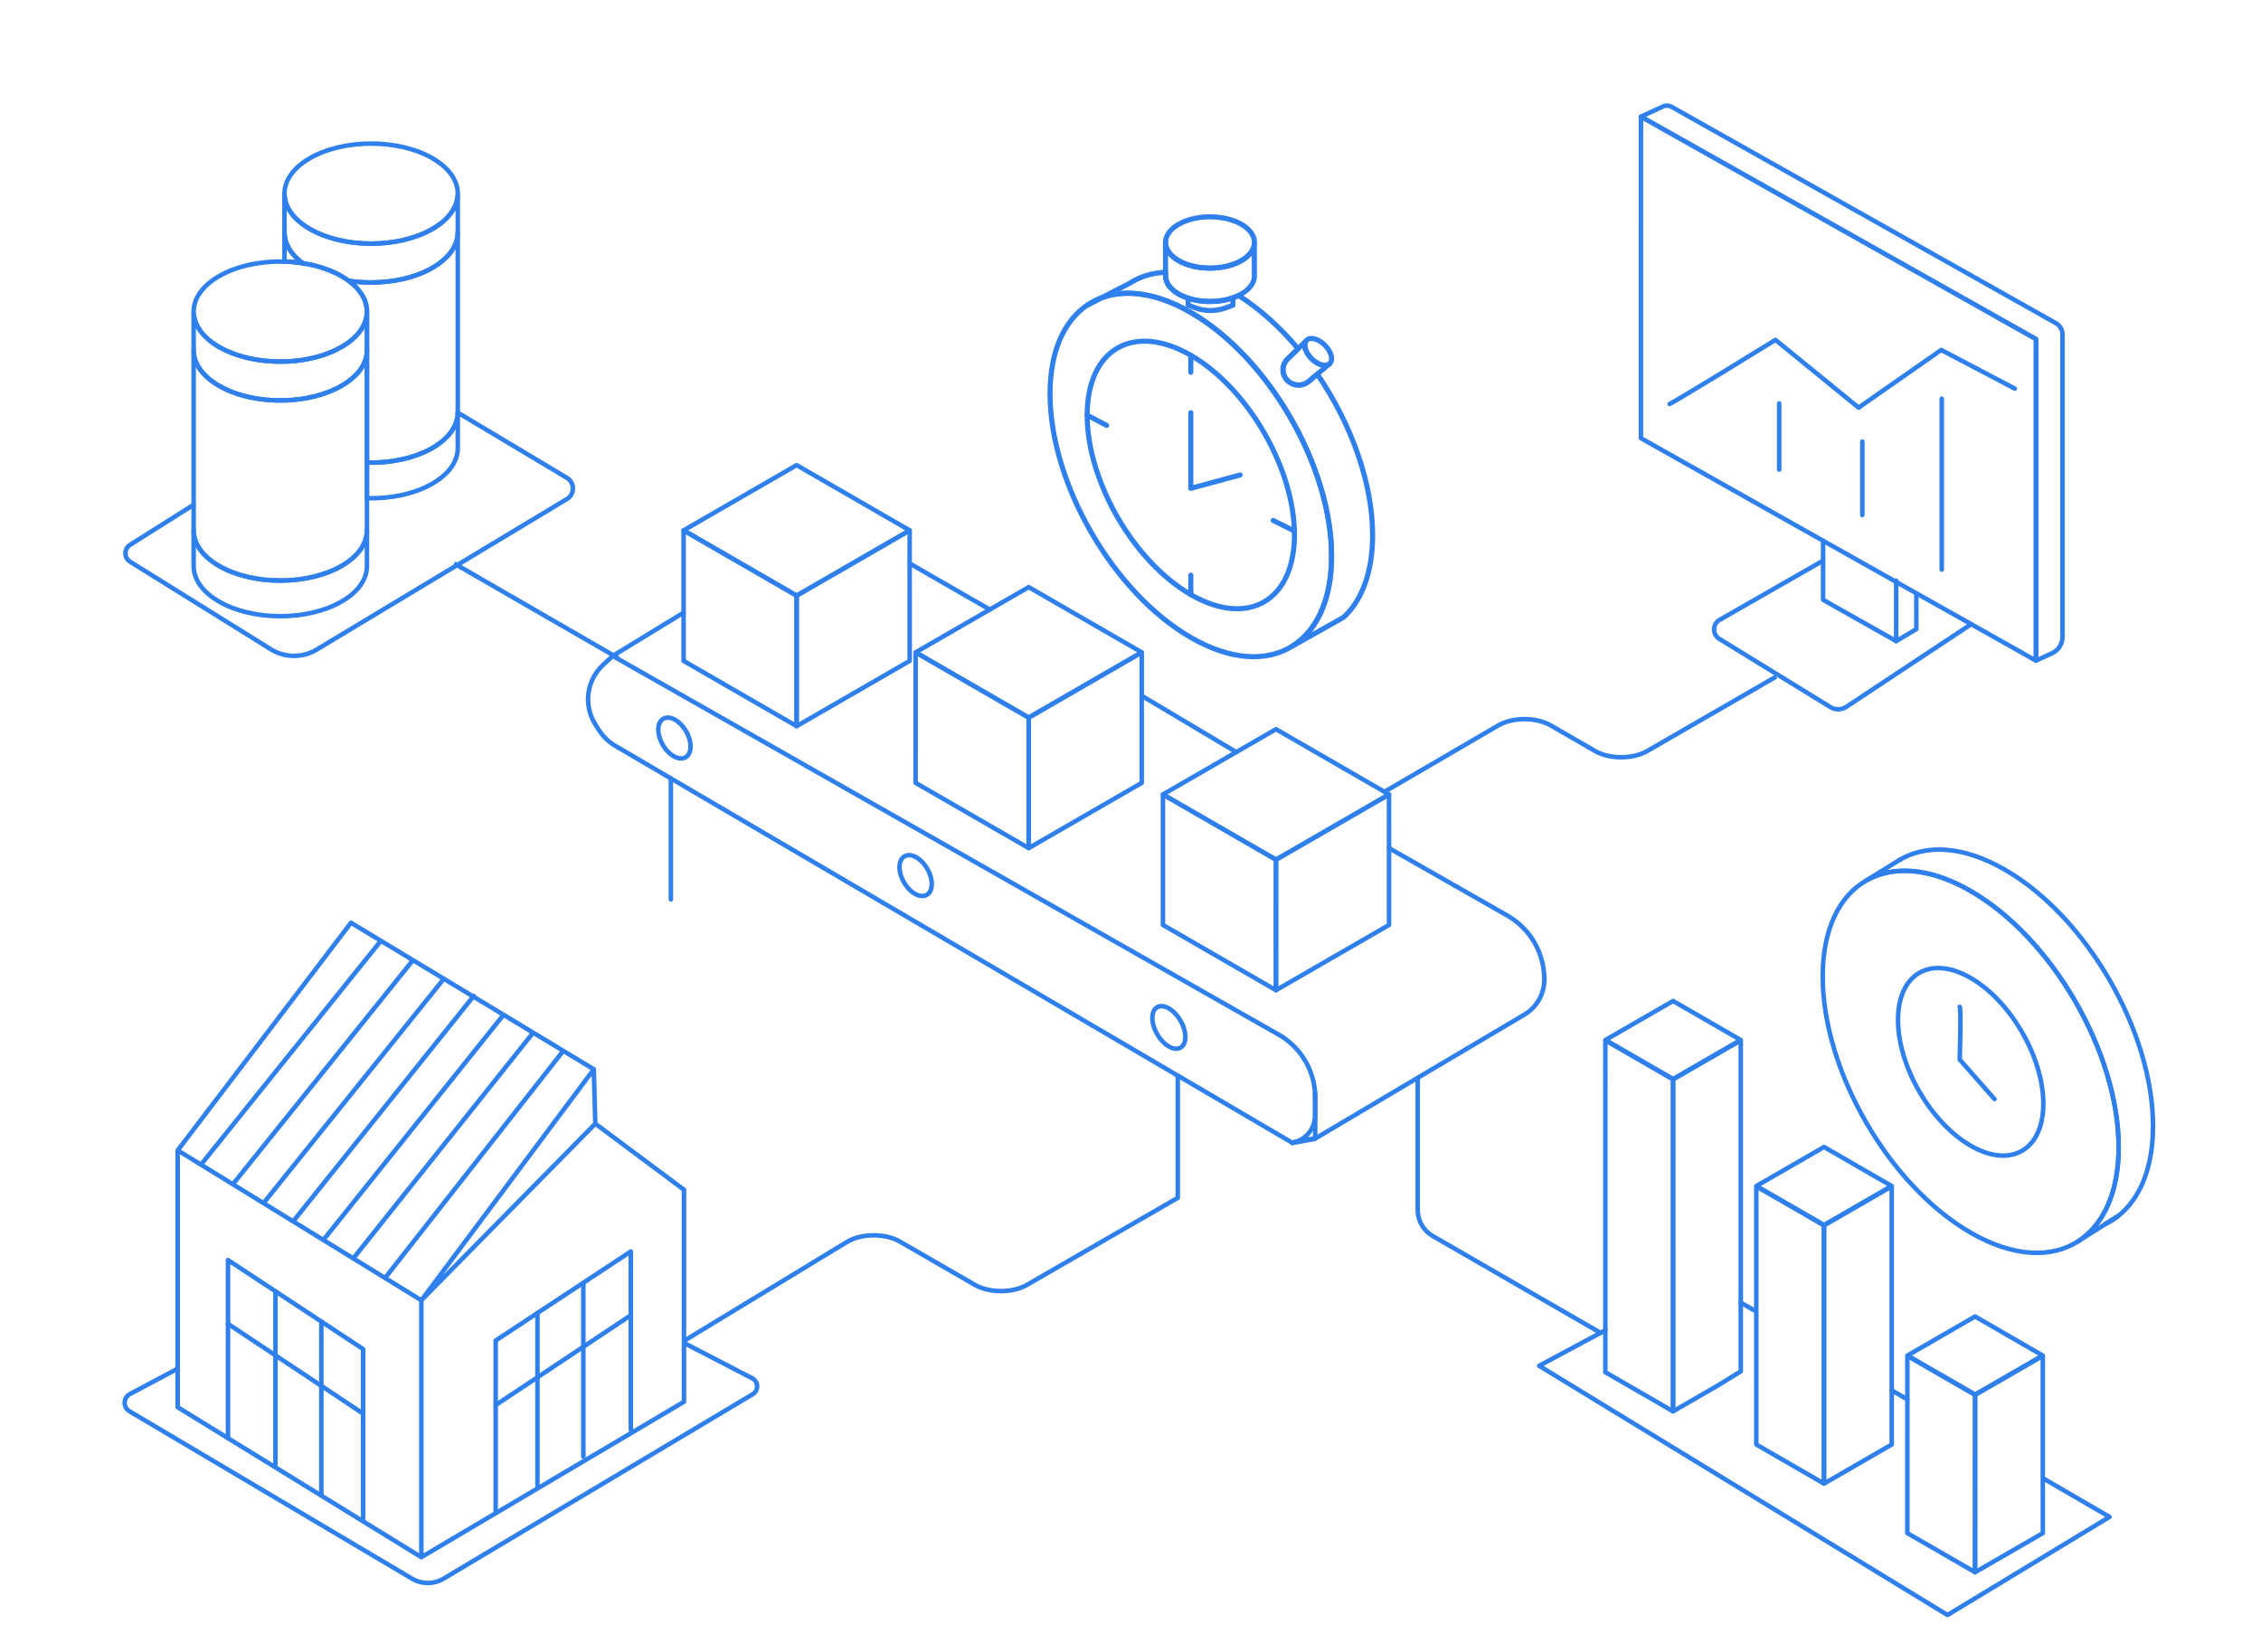 <svg width="750" height="548" viewBox="0 0 750 548" fill="none" xmlns="http://www.w3.org/2000/svg">
<path d="M428.643 379.148L436.241 377.743" stroke="#2F80ED" stroke-width="1.689" stroke-linecap="round" stroke-linejoin="round"/>
<path d="M226.756 219.267L264.254 240.918V197.62L226.756 175.969V219.267Z" stroke="#2F80ED" stroke-width="1.5" stroke-linecap="round" stroke-linejoin="round"/>
<path d="M226.76 175.97L264.253 197.621L301.751 175.97L264.253 154.319L226.76 175.97Z" stroke="#2F80ED" stroke-width="1.5" stroke-linecap="round" stroke-linejoin="round"/>
<path d="M264.258 240.918L301.755 219.267L301.751 175.969L264.253 197.62L264.258 240.918Z" stroke="#2F80ED" stroke-width="1.5" stroke-linecap="round" stroke-linejoin="round"/>
<path d="M303.727 259.737L341.228 281.383V238.086L303.731 216.439L303.727 259.737Z" stroke="#2F80ED" stroke-width="1.5" stroke-linecap="round" stroke-linejoin="round"/>
<path d="M303.731 216.439L341.229 238.09L378.726 216.439L341.229 194.788L303.731 216.439Z" stroke="#2F80ED" stroke-width="1.5" stroke-linecap="round" stroke-linejoin="round"/>
<path d="M341.229 281.383L378.726 259.737V216.439L341.229 238.086V281.383Z" stroke="#2F80ED" stroke-width="1.5" stroke-linecap="round" stroke-linejoin="round"/>
<path d="M385.763 306.876L423.26 328.523V285.225L385.763 263.578V306.876Z" stroke="#2F80ED" stroke-width="1.5" stroke-linecap="round" stroke-linejoin="round"/>
<path d="M385.767 263.578L423.26 285.229L460.758 263.578L423.26 241.927L385.767 263.578Z" stroke="#2F80ED" stroke-width="1.5" stroke-linecap="round" stroke-linejoin="round"/>
<path d="M423.264 328.523L460.762 306.876L460.757 263.578L423.26 285.225L423.264 328.523Z" stroke="#2F80ED" stroke-width="1.5" stroke-linecap="round" stroke-linejoin="round"/>
<path d="M301.755 186.941L328.315 202.243" stroke="#2F80ED" stroke-width="1.5" stroke-linecap="round" stroke-linejoin="round"/>
<path d="M378.727 230.842L410.082 249.534" stroke="#2F80ED" stroke-width="1.5" stroke-linecap="round" stroke-linejoin="round"/>
<path d="M460.762 281.384L499.991 303.765C507.576 308.092 512.258 316.154 512.258 324.888V325.074C512.258 329.81 509.759 334.196 505.685 336.611L436.275 377.743V364.129C436.275 355.497 431.64 347.527 424.139 343.259L203.26 217.617L226.755 203.264" stroke="#2F80ED" stroke-width="1.5" stroke-linecap="round" stroke-linejoin="round"/>
<path d="M203.26 217.613L200.022 220.631C194.551 225.734 193.488 234.008 197.481 240.336L198.595 242.104C199.992 244.321 201.905 246.165 204.163 247.491L428.672 379.149C433.071 378.334 436.258 374.488 436.241 370.014L436.211 362.479" stroke="#2F80ED" stroke-width="1.5" stroke-linecap="round" stroke-linejoin="round"/>
<path d="M391.591 347.585C393.729 346.35 393.73 342.349 391.593 338.649C389.456 334.948 385.991 332.948 383.853 334.183C381.715 335.417 381.714 339.418 383.85 343.119C385.987 346.82 389.452 348.819 391.591 347.585Z" stroke="#2F80ED" stroke-width="1.5" stroke-linecap="round" stroke-linejoin="round"/>
<path d="M307.419 296.897C309.558 295.662 309.638 291.799 307.599 288.268C305.561 284.736 302.175 282.874 300.036 284.109C297.898 285.343 297.818 289.207 299.857 292.738C301.895 296.269 305.281 298.131 307.419 296.897Z" stroke="#2F80ED" stroke-width="1.5" stroke-linecap="round" stroke-linejoin="round"/>
<path d="M227.409 251.258C229.547 250.023 229.627 246.16 227.589 242.629C225.55 239.097 222.164 237.235 220.026 238.47C217.888 239.704 217.807 243.568 219.846 247.099C221.885 250.63 225.271 252.492 227.409 251.258Z" stroke="#2F80ED" stroke-width="1.5" stroke-linecap="round" stroke-linejoin="round"/>
<path d="M222.534 258.263V298.383" stroke="#2F80ED" stroke-width="1.5" stroke-linecap="round" stroke-linejoin="round"/>
<path d="M390.686 357.261V397.38" stroke="#2F80ED" stroke-width="1.5" stroke-linecap="round" stroke-linejoin="round"/>
<path d="M458.805 262.958L496.997 240.688C501.773 237.903 509.561 237.892 514.361 240.663L521.706 244.903L529.095 249.169C533.878 251.93 541.633 251.93 546.416 249.169L589.178 224.482" stroke="#2F80ED" stroke-width="1.5"/>
<path d="M360.63 137.737C360.63 159.661 376.019 186.319 395.009 197.279C413.995 208.239 429.388 199.352 429.388 177.428C429.388 155.504 413.999 128.846 395.009 117.886C376.022 106.925 360.63 115.813 360.63 137.737Z" stroke="#2F80ED" stroke-width="1.689" stroke-linecap="round" stroke-linejoin="round"/>
<path d="M395.009 103.664C388.59 99.958 382.472 97.922 376.903 97.419C374.647 97.21 372.481 97.255 370.424 97.546C368.657 97.788 366.964 98.213 365.365 98.81L360.627 101.252C352.981 106.437 348.31 116.555 348.31 130.628C348.31 160.406 369.216 196.615 395.005 211.505C408.299 219.177 420.296 219.687 428.799 214.301C430.395 213.294 431.867 212.075 433.202 210.658C435.054 208.694 436.643 206.345 437.925 203.635C440.356 198.513 441.701 192.097 441.701 184.541C441.705 154.762 420.799 118.553 395.009 103.664Z" stroke="#2F80ED" stroke-width="1.689" stroke-linecap="round" stroke-linejoin="round"/>
<path d="M365.365 98.81L360.626 101.252C362.099 100.253 363.683 99.436 365.365 98.81Z" stroke="#2F80ED" stroke-width="1.689" stroke-linecap="round" stroke-linejoin="round"/>
<path d="M395.005 197.279V190.845" stroke="#2F80ED" stroke-width="1.689" stroke-linecap="round" stroke-linejoin="round"/>
<path d="M395.009 117.886V123.493" stroke="#2F80ED" stroke-width="1.689" stroke-linecap="round" stroke-linejoin="round"/>
<path d="M360.63 137.737L367.087 141.14" stroke="#2F80ED" stroke-width="1.689" stroke-linecap="round" stroke-linejoin="round"/>
<path d="M429.365 176.171L422.315 172.675" stroke="#2F80ED" stroke-width="1.689" stroke-linecap="round" stroke-linejoin="round"/>
<path d="M395.005 136.935L395.009 162.017L411.382 157.584" stroke="#2F80ED" stroke-width="1.689" stroke-linecap="round" stroke-linejoin="round"/>
<path d="M440.953 120.756L436.968 124.137L434.183 126.501C433.191 127.343 431.98 127.753 430.772 127.753C429.254 127.753 427.745 127.101 426.701 125.834C425.064 123.858 425.221 120.957 427.055 119.164L430.589 115.712L433.169 113.192C432.792 113.766 432.699 114.59 432.96 115.585C433.586 117.964 436.021 120.417 438.392 121.062C439.484 121.36 440.375 121.222 440.953 120.756Z" stroke="#2F80ED" stroke-width="1.689" stroke-linecap="round" stroke-linejoin="round"/>
<path d="M455.316 177.577C455.312 189.92 451.722 199.221 445.679 204.817L436.527 209.962L428.799 214.305C430.395 213.294 431.867 212.075 433.202 210.659C435.054 208.694 436.643 206.345 437.925 203.635C440.356 198.513 441.701 192.097 441.701 184.541C441.705 154.762 420.799 118.553 395.009 103.664C388.59 99.958 382.472 97.923 376.903 97.419C374.647 97.211 372.481 97.255 370.424 97.546C368.656 97.789 366.964 98.214 365.365 98.81L374.584 94.057C378.055 91.798 382.118 90.53 386.621 90.348V90.929H386.655C386.375 93.3 387.803 95.727 390.942 97.539C391.915 98.102 392.992 98.568 394.137 98.937C399.397 100.648 406.085 100.35 410.842 98.042C417.954 102.534 424.654 108.626 430.588 115.712L427.054 119.164C425.22 120.958 425.064 123.858 426.7 125.834C427.744 127.101 429.254 127.754 430.771 127.754C431.979 127.754 433.19 127.343 434.182 126.501L436.967 124.137C448.121 140.428 455.316 160.108 455.316 177.577Z" stroke="#2F80ED" stroke-width="1.689" stroke-linecap="round" stroke-linejoin="round"/>
<path d="M416.075 81.084C415.848 82.843 414.677 84.565 412.571 85.982C412.325 86.15 412.068 86.31 411.796 86.467C406.036 89.792 396.701 89.792 390.942 86.467C390.67 86.31 390.412 86.15 390.166 85.982C387.803 84.394 386.621 82.422 386.621 80.446C386.621 78.269 388.064 76.088 390.942 74.425C396.701 71.104 406.036 71.104 411.796 74.425C414.957 76.252 416.385 78.698 416.075 81.084Z" stroke="#2F80ED" stroke-width="1.689" stroke-linecap="round" stroke-linejoin="round"/>
<path d="M411.796 97.538C411.486 97.718 411.169 97.885 410.841 98.042C406.084 100.349 399.396 100.648 394.136 98.936C392.992 98.567 391.915 98.102 390.942 97.538C387.803 95.727 386.375 93.3 386.654 90.929H386.621V80.446C386.621 82.422 387.803 84.394 390.166 85.982C390.412 86.15 390.669 86.31 390.942 86.467C396.701 89.792 406.036 89.792 411.796 86.467C412.068 86.31 412.325 86.15 412.571 85.982C414.677 84.565 415.848 82.843 416.075 81.084V90.88C416.385 93.266 414.957 95.712 411.796 97.538Z" stroke="#2F80ED" stroke-width="1.689" stroke-linecap="round" stroke-linejoin="round"/>
<path d="M394.137 98.933V101.248L396.422 102.102C399.736 103.339 403.382 103.339 406.696 102.102L408.981 101.248V98.933" stroke="#2F80ED" stroke-width="1.689" stroke-linecap="round" stroke-linejoin="round"/>
<path d="M440.951 120.756C440.373 121.222 439.482 121.36 438.39 121.062C436.019 120.417 433.585 117.964 432.959 115.585C432.698 114.59 432.791 113.766 433.167 113.192C433.685 112.391 434.744 112.074 436.124 112.45C438.494 113.099 440.925 115.548 441.551 117.927C441.891 119.209 441.633 120.212 440.951 120.756Z" stroke="#2F80ED" stroke-width="1.689" stroke-linecap="round" stroke-linejoin="round"/>
<path d="M441.03 120.693L440.952 120.756" stroke="#2F80ED" stroke-width="1.689" stroke-linecap="round" stroke-linejoin="round"/>
<path d="M121.722 176.03V187.851C121.722 192.098 118.915 196.345 113.304 199.586C102.079 206.066 83.882 206.066 72.656 199.586C67.041 196.345 64.238 192.098 64.238 187.851V176.03C64.238 178.033 64.862 180.04 66.115 181.939C67.512 184.06 69.691 186.053 72.656 187.765C72.706 187.794 72.757 187.822 72.81 187.851C83.996 194.216 101.964 194.216 113.15 187.851C113.203 187.822 113.254 187.794 113.304 187.765C116.266 186.053 118.448 184.06 119.845 181.939C121.098 180.04 121.722 178.033 121.722 176.03Z" stroke="#2F80ED" stroke-width="1.5" stroke-linecap="round" stroke-linejoin="round"/>
<path d="M121.722 116.262V176.03C121.722 178.033 121.098 180.04 119.845 181.939C118.448 184.061 116.266 186.053 113.304 187.765C113.254 187.794 113.203 187.823 113.15 187.851C101.964 194.216 83.996 194.216 72.81 187.851C72.757 187.823 72.706 187.794 72.656 187.765C69.691 186.053 67.512 184.061 66.115 181.939C64.862 180.04 64.238 178.033 64.238 176.03V116.262C64.238 120.509 67.041 124.756 72.656 127.998C78.619 131.44 86.552 133.056 94.364 132.84C101.249 132.65 108.045 131.035 113.304 127.998C118.915 124.756 121.722 120.509 121.722 116.262Z" stroke="#2F80ED" stroke-width="1.5" stroke-linecap="round" stroke-linejoin="round"/>
<path d="M121.693 104.128C121.539 106.067 120.799 107.995 119.471 109.815C118.071 111.735 116.014 113.537 113.303 115.103C112.715 115.444 112.108 115.763 111.48 116.068C111.361 116.129 111.243 116.187 111.121 116.241C110.808 116.388 110.493 116.531 110.169 116.671C109.997 116.747 109.821 116.819 109.645 116.89C109.462 116.966 109.279 117.041 109.092 117.113C108.906 117.188 108.719 117.257 108.532 117.328C108.346 117.397 108.156 117.465 107.965 117.533C107.52 117.691 107.068 117.842 106.608 117.985C106.483 118.025 106.357 118.061 106.231 118.1C105.054 118.456 103.848 118.757 102.613 119.008C102.408 119.051 102.204 119.091 101.995 119.13C101.583 119.213 101.166 119.285 100.75 119.349C100.538 119.385 100.33 119.418 100.121 119.446C99.91 119.479 99.698 119.507 99.49 119.536C99.317 119.561 99.149 119.583 98.976 119.604C98.808 119.626 98.639 119.644 98.47 119.662C98.244 119.687 98.014 119.712 97.788 119.734C97.562 119.755 97.332 119.777 97.106 119.795C96.987 119.805 96.869 119.816 96.751 119.823C96.6 119.834 96.449 119.848 96.295 119.856C95.882 119.884 95.465 119.909 95.049 119.924C94.819 119.935 94.593 119.942 94.363 119.949C92.069 120.01 89.768 119.917 87.507 119.662C87.281 119.637 87.054 119.611 86.828 119.583C86.602 119.554 86.376 119.525 86.15 119.493C85.798 119.443 85.446 119.389 85.094 119.331C84.552 119.242 84.014 119.145 83.482 119.037C83.342 119.008 83.202 118.98 83.062 118.951C81.784 118.678 80.532 118.355 79.318 117.974C79.002 117.878 78.69 117.773 78.381 117.669C77.706 117.44 77.046 117.192 76.403 116.926C75.872 116.711 75.351 116.485 74.842 116.244C74.088 115.889 73.359 115.508 72.655 115.103C69.945 113.537 67.888 111.735 66.488 109.815C65.16 107.995 64.42 106.067 64.266 104.128C63.91 99.63 66.707 95.064 72.655 91.632C78.618 88.186 86.552 86.574 94.363 86.786C96.406 86.843 98.441 87.026 100.434 87.335H100.437C105.151 88.064 109.606 89.496 113.303 91.632C114.147 92.12 114.926 92.63 115.644 93.158H115.651C119.984 96.364 121.998 100.269 121.693 104.128Z" stroke="#2F80ED" stroke-width="1.5" stroke-linecap="round" stroke-linejoin="round"/>
<path d="M151.848 136.897V148.718C151.848 152.965 149.041 157.212 143.43 160.454C137.464 163.896 129.53 165.512 121.722 165.296V153.475C129.465 153.687 137.327 152.104 143.276 148.718C143.33 148.69 143.38 148.661 143.43 148.632C146.392 146.92 148.574 144.927 149.971 142.806C151.224 140.907 151.848 138.9 151.848 136.897Z" stroke="#2F80ED" stroke-width="1.5" stroke-linecap="round" stroke-linejoin="round"/>
<path d="M121.722 104.128V116.262C121.722 120.509 118.915 124.756 113.304 127.997C108.045 131.034 101.249 132.65 94.364 132.84C86.552 133.056 78.619 131.44 72.656 127.997C67.041 124.756 64.238 120.509 64.238 116.262V104.128H64.266C64.421 106.067 65.16 107.995 66.489 109.815C67.889 111.735 69.946 113.537 72.656 115.103C73.36 115.508 74.088 115.889 74.842 116.244C75.352 116.485 75.873 116.711 76.404 116.926C77.046 117.192 77.707 117.44 78.382 117.669C78.691 117.773 79.003 117.878 79.319 117.975C80.532 118.355 81.785 118.678 83.063 118.951C83.203 118.98 83.343 119.008 83.483 119.037C84.014 119.145 84.553 119.242 85.095 119.331C85.447 119.389 85.799 119.443 86.15 119.493C86.376 119.525 86.603 119.554 86.829 119.583C87.055 119.611 87.281 119.64 87.507 119.662C89.769 119.917 92.07 120.01 94.364 119.949C94.594 119.942 94.82 119.935 95.05 119.924C95.466 119.909 95.882 119.884 96.295 119.856C96.45 119.848 96.6 119.834 96.751 119.823C96.87 119.816 96.988 119.805 97.107 119.795C97.333 119.777 97.562 119.755 97.789 119.734C98.015 119.712 98.245 119.687 98.471 119.662C98.639 119.644 98.808 119.626 98.977 119.604C99.149 119.583 99.318 119.561 99.49 119.536C99.698 119.507 99.91 119.479 100.122 119.446C100.33 119.418 100.538 119.385 100.75 119.349C101.167 119.285 101.583 119.213 101.996 119.13C102.204 119.091 102.409 119.051 102.613 119.008C103.848 118.757 105.055 118.456 106.232 118.1C106.358 118.061 106.483 118.025 106.609 117.985C107.068 117.842 107.521 117.691 107.966 117.533C108.156 117.465 108.346 117.397 108.533 117.328C108.72 117.257 108.906 117.188 109.093 117.113C109.28 117.041 109.463 116.969 109.646 116.89C109.822 116.819 109.998 116.747 110.17 116.671C110.493 116.531 110.809 116.388 111.121 116.241C111.243 116.187 111.362 116.129 111.48 116.068C112.109 115.763 112.715 115.444 113.304 115.103C116.014 113.537 118.071 111.735 119.471 109.815C120.8 107.995 121.539 106.067 121.694 104.128H121.722Z" stroke="#2F80ED" stroke-width="1.5" stroke-linecap="round" stroke-linejoin="round"/>
<path d="M100.434 87.335C98.442 87.026 96.406 86.843 94.364 86.786V77.129C94.364 77.24 94.367 77.355 94.371 77.467C94.374 77.524 94.374 77.582 94.378 77.635C94.382 77.693 94.385 77.75 94.389 77.808C94.392 77.887 94.4 77.966 94.41 78.048C94.41 78.059 94.41 78.073 94.414 78.084C94.418 78.163 94.428 78.242 94.439 78.321C94.454 78.454 94.472 78.587 94.497 78.719C94.54 78.989 94.597 79.261 94.662 79.527C94.69 79.631 94.716 79.735 94.748 79.836C94.777 79.944 94.809 80.051 94.845 80.159C94.874 80.256 94.906 80.353 94.942 80.446C94.953 80.482 94.967 80.518 94.981 80.554C95.003 80.615 95.024 80.68 95.049 80.744C95.189 81.103 95.347 81.462 95.527 81.814C95.566 81.893 95.609 81.972 95.653 82.051C95.76 82.255 95.879 82.464 96.004 82.665C96.062 82.762 96.123 82.859 96.187 82.956C96.205 82.988 96.227 83.016 96.248 83.045C96.317 83.156 96.388 83.264 96.467 83.372C96.658 83.645 96.862 83.914 97.081 84.18C97.16 84.28 97.246 84.381 97.333 84.481C97.433 84.603 97.541 84.725 97.652 84.844C97.738 84.944 97.832 85.041 97.928 85.142C97.946 85.163 97.968 85.185 97.99 85.206C98.115 85.336 98.241 85.465 98.374 85.591C98.51 85.727 98.654 85.856 98.797 85.989C99.293 86.445 99.831 86.886 100.413 87.317C100.42 87.321 100.427 87.324 100.434 87.335Z" stroke="#2F80ED" stroke-width="1.5" stroke-linecap="round" stroke-linejoin="round"/>
<path d="M151.848 77.129V136.897C151.848 138.9 151.223 140.907 149.97 142.806C148.574 144.927 146.391 146.92 143.43 148.632C143.379 148.661 143.329 148.689 143.275 148.718C137.327 152.103 129.465 153.687 121.722 153.475V104.128H121.693C121.998 100.269 119.984 96.364 115.651 93.158C115.957 93.205 116.258 93.248 116.567 93.291C116.858 93.33 117.152 93.366 117.443 93.398C117.536 93.413 117.626 93.424 117.719 93.431C117.881 93.449 118.042 93.467 118.204 93.481C118.584 93.52 118.968 93.553 119.353 93.582C119.582 93.599 119.812 93.617 120.042 93.632C120.742 93.675 121.445 93.7 122.149 93.714C122.451 93.722 122.752 93.725 123.054 93.725C124.902 93.725 126.755 93.625 128.578 93.42C129.408 93.33 130.233 93.215 131.052 93.079C131.572 92.993 132.089 92.899 132.603 92.795C132.743 92.767 132.883 92.738 133.023 92.709C133.382 92.634 133.737 92.555 134.092 92.469C134.419 92.39 134.742 92.311 135.062 92.225C135.959 91.988 136.842 91.722 137.704 91.428C137.847 91.377 137.991 91.331 138.135 91.277C140.019 90.613 141.796 89.805 143.43 88.864C149.041 85.623 151.848 81.376 151.848 77.129Z" stroke="#2F80ED" stroke-width="1.5" stroke-linecap="round" stroke-linejoin="round"/>
<path d="M151.82 64.996C151.665 66.934 150.926 68.862 149.598 70.682C148.198 72.602 146.141 74.404 143.43 75.97C132.205 82.453 114.008 82.453 102.782 75.97C100.072 74.404 98.015 72.602 96.615 70.682C95.287 68.862 94.547 66.934 94.393 64.996C94.037 60.497 96.834 55.931 102.782 52.499C114.008 46.016 132.205 46.016 143.43 52.499C149.379 55.931 152.175 60.497 151.82 64.996Z" stroke="#2F80ED" stroke-width="1.5" stroke-linecap="round" stroke-linejoin="round"/>
<path d="M151.848 64.995V77.129C151.848 81.376 149.041 85.623 143.43 88.864C141.797 89.805 140.02 90.613 138.135 91.277C137.991 91.331 137.848 91.377 137.704 91.427C136.843 91.722 135.959 91.987 135.062 92.225C134.743 92.311 134.419 92.39 134.093 92.469C133.737 92.555 133.382 92.634 133.023 92.709C132.883 92.738 132.743 92.766 132.603 92.795C132.09 92.899 131.573 92.993 131.052 93.079C130.234 93.215 129.408 93.33 128.579 93.42C126.755 93.624 124.903 93.725 123.054 93.725C122.752 93.725 122.451 93.725 122.149 93.714C121.446 93.7 120.742 93.675 120.042 93.632C119.812 93.617 119.583 93.599 119.353 93.581C118.969 93.553 118.585 93.52 118.204 93.481C118.042 93.466 117.881 93.449 117.719 93.431C117.626 93.424 117.536 93.413 117.443 93.398C117.152 93.366 116.858 93.33 116.567 93.291C116.258 93.248 115.957 93.204 115.652 93.158H115.644C114.926 92.63 114.147 92.12 113.304 91.632C109.606 89.496 105.151 88.064 100.438 87.335H100.434C100.434 87.335 100.42 87.321 100.413 87.317C99.831 86.886 99.293 86.445 98.797 85.989C98.654 85.856 98.51 85.727 98.374 85.59C98.241 85.465 98.115 85.335 97.99 85.206C97.968 85.185 97.946 85.163 97.928 85.142C97.835 85.045 97.742 84.944 97.652 84.844C97.541 84.725 97.437 84.603 97.333 84.481C97.246 84.381 97.16 84.28 97.081 84.18C96.862 83.914 96.658 83.645 96.467 83.372C96.392 83.264 96.317 83.156 96.248 83.045C96.227 83.016 96.205 82.988 96.187 82.955C96.123 82.859 96.062 82.762 96.004 82.665C95.879 82.464 95.76 82.255 95.653 82.051C95.609 81.972 95.566 81.893 95.527 81.814C95.347 81.462 95.189 81.103 95.049 80.744C95.024 80.68 95.003 80.615 94.981 80.554C94.967 80.518 94.953 80.482 94.942 80.446C94.906 80.353 94.874 80.256 94.845 80.159C94.809 80.051 94.777 79.944 94.748 79.836C94.716 79.735 94.69 79.631 94.662 79.527C94.597 79.261 94.54 78.989 94.497 78.719C94.472 78.587 94.454 78.454 94.439 78.321C94.428 78.242 94.418 78.163 94.414 78.084C94.41 78.073 94.41 78.059 94.41 78.048C94.4 77.966 94.392 77.887 94.389 77.808C94.385 77.75 94.382 77.693 94.378 77.635C94.374 77.581 94.374 77.524 94.371 77.466C94.367 77.355 94.364 77.24 94.364 77.129V64.995H94.392C94.547 66.934 95.286 68.862 96.615 70.682C98.015 72.602 100.072 74.404 102.782 75.97C114.007 82.453 132.205 82.453 143.43 75.97C146.14 74.404 148.197 72.602 149.597 70.682C150.926 68.862 151.665 66.934 151.82 64.995H151.848Z" stroke="#2F80ED" stroke-width="1.5" stroke-linecap="round" stroke-linejoin="round"/>
<path d="M151.848 136.897L188.048 158.544C190.701 160.131 190.704 163.972 188.059 165.566L105.032 215.529C100.347 218.347 94.478 218.304 89.836 215.414L43.161 186.372C41.09 185.084 41.083 182.072 43.143 180.772L64.234 167.472" stroke="#2F80ED" stroke-width="1.5" stroke-linecap="round" stroke-linejoin="round"/>
<path d="M675.365 112.495L675.361 208.731V219.188L544.318 145.385L544.322 38.693L553.103 43.636L675.365 112.495Z" stroke="#2F80ED" stroke-width="1.5" stroke-linecap="round" stroke-linejoin="round"/>
<path d="M684.146 110.95V211.343C684.146 213.663 682.791 215.769 680.684 216.737L675.361 219.187V112.495L553.103 43.636L544.322 38.692L551.669 35.314C552.569 34.899 553.613 34.942 554.474 35.428L681.969 107.231C683.312 107.986 684.142 109.408 684.142 110.95H684.146Z" stroke="#2F80ED" stroke-width="1.5" stroke-linecap="round" stroke-linejoin="round"/>
<path d="M553.822 134.02C555.051 133.668 588.949 112.768 588.949 112.768L616.524 135.249L643.922 116.107L668.335 128.938" stroke="#2F80ED" stroke-width="1.5" stroke-linecap="round" stroke-linejoin="round"/>
<path d="M644.1 132.265V188.992" stroke="#2F80ED" stroke-width="1.5" stroke-linecap="round" stroke-linejoin="round"/>
<path d="M617.753 146.491V170.905" stroke="#2F80ED" stroke-width="1.5" stroke-linecap="round" stroke-linejoin="round"/>
<path d="M590.178 133.846V155.798" stroke="#2F80ED" stroke-width="1.5" stroke-linecap="round" stroke-linejoin="round"/>
<path d="M604.735 179.409V199.006L628.991 212.703V192.636" stroke="#2F80ED" stroke-width="1.5" stroke-linecap="round" stroke-linejoin="round"/>
<path d="M628.991 212.703L635.666 208.731V197.2" stroke="#2F80ED" stroke-width="1.5" stroke-linecap="round" stroke-linejoin="round"/>
<path d="M653.876 207.087L612.438 234.52C610.854 235.567 608.807 235.603 607.186 234.611L570.333 211.972C567.958 210.513 568.013 207.044 570.431 205.657L604.736 186.009" stroke="#2F80ED" stroke-width="1.5" stroke-linecap="round" stroke-linejoin="round"/>
<path d="M702.783 380.631C702.783 392.515 699.613 401.717 694.195 407.702C692.829 409.222 691.309 410.534 689.663 411.628L689.627 411.652C680.665 417.594 667.88 417.165 653.693 408.974C626.586 393.322 604.61 355.261 604.61 323.957C604.61 308.329 610.091 297.343 618.951 292.204C620.707 291.184 622.593 290.397 624.598 289.849C632.741 287.617 642.805 289.33 653.697 295.618C680.807 311.266 702.783 349.331 702.783 380.631Z" stroke="#2F80ED" stroke-width="1.5" stroke-linecap="round" stroke-linejoin="round"/>
<path d="M714.186 373.591C714.183 387.412 709.902 397.602 702.783 403.328L698.286 406.171L689.663 411.628C691.309 410.534 692.829 409.222 694.195 407.702C699.613 401.717 702.779 392.515 702.783 380.631C702.783 349.331 680.807 311.266 653.697 295.618C642.805 289.33 632.741 287.617 624.598 289.849C622.593 290.397 620.707 291.184 618.951 292.204L629.579 285.636L630.024 285.361C638.935 279.99 651.358 280.643 665.1 288.578C692.211 304.226 714.186 342.291 714.186 373.591Z" stroke="#2F80ED" stroke-width="1.5" stroke-linecap="round" stroke-linejoin="round"/>
<path d="M702.784 403.328C701.39 404.45 699.89 405.403 698.287 406.171L702.784 403.328Z" stroke="#2F80ED" stroke-width="1.5" stroke-linecap="round" stroke-linejoin="round"/>
<path d="M689.628 411.652L688.915 412.101" stroke="#2F80ED" stroke-width="1.5" stroke-linecap="round" stroke-linejoin="round"/>
<path d="M630.23 285.234L630.024 285.361" stroke="#2F80ED" stroke-width="1.5" stroke-linecap="round" stroke-linejoin="round"/>
<path d="M629.595 338.381C629.595 353.749 640.384 372.441 653.697 380.123C667.006 387.81 677.799 381.576 677.799 366.208C677.799 350.839 667.01 332.147 653.697 324.465C640.388 316.779 629.595 323.012 629.595 338.381Z" stroke="#2F80ED" stroke-width="1.5" stroke-linecap="round" stroke-linejoin="round"/>
<path d="M650.055 334.034C650.578 334.384 650.055 351.532 650.055 351.532L661.604 364.657" stroke="#2F80ED" stroke-width="1.5" stroke-linecap="round" stroke-linejoin="round"/>
<path d="M554.973 468.248L532.513 455.281L532.517 345.173L554.977 358.14L554.973 468.248Z" stroke="#2F80ED" stroke-width="1.5" stroke-linecap="round" stroke-linejoin="round"/>
<path d="M570.038 459.553L554.981 468.248L554.977 358.136L577.437 345.169V454.982L570.038 459.553Z" stroke="#2F80ED" stroke-width="1.5" stroke-linecap="round" stroke-linejoin="round"/>
<path d="M532.56 345.047L554.976 357.994L577.393 345.047L554.976 332.104L532.56 345.047Z" stroke="#2F80ED" stroke-width="1.5" stroke-linecap="round" stroke-linejoin="round"/>
<path d="M655.162 462.822L655.155 521.63L632.694 508.663V490.853L632.698 449.855L638.628 453.277L655.162 462.822Z" stroke="#2F80ED" stroke-width="1.5" stroke-linecap="round" stroke-linejoin="round"/>
<path d="M677.626 508.667L655.162 521.634L655.158 462.822L677.622 449.855L677.626 508.667Z" stroke="#2F80ED" stroke-width="1.5" stroke-linecap="round" stroke-linejoin="round"/>
<path d="M677.579 449.729L655.162 462.676L638.628 453.127L632.741 449.729L638.628 446.331L655.162 436.786L677.579 449.729Z" stroke="#2F80ED" stroke-width="1.5" stroke-linecap="round" stroke-linejoin="round"/>
<path d="M605.051 406.581L605.043 492.224L582.583 479.257V434.613L582.587 393.614L588.517 397.036L605.051 406.581Z" stroke="#2F80ED" stroke-width="1.5" stroke-linecap="round" stroke-linejoin="round"/>
<path d="M627.515 479.261L605.051 492.228L605.047 406.581L627.511 393.614L627.515 479.261Z" stroke="#2F80ED" stroke-width="1.5" stroke-linecap="round" stroke-linejoin="round"/>
<path d="M627.469 393.488L605.052 406.435L588.518 396.886L582.631 393.488L588.518 390.09L605.052 380.545L627.469 393.488Z" stroke="#2F80ED" stroke-width="1.5" stroke-linecap="round" stroke-linejoin="round"/>
<path d="M581.903 434.762L577.438 432.167" stroke="#2F80ED" stroke-width="1.5" stroke-linecap="round" stroke-linejoin="round"/>
<path d="M632.698 464.298L627.516 461.282" stroke="#2F80ED" stroke-width="1.5" stroke-linecap="round" stroke-linejoin="round"/>
<path d="M532.56 441.33L510.553 453.143L646.007 535.833L699.751 503.28L678.142 490.719" stroke="#2F80ED" stroke-width="1.5" stroke-linecap="round" stroke-linejoin="round"/>
<path d="M531.444 442.521L475.272 410.09C472.178 408.304 470.272 405.003 470.272 401.43V357.394" stroke="#2F80ED" stroke-width="1.5"/>
<path d="M66.659 386.409L126.226 312.276M77.328 392.803L136.895 318.67M87.644 398.879L147.211 324.746M97.254 405.211L157.145 330.431M107.353 411.29L166.92 336.834M117.284 417.399L176.851 342.619M226.886 445.558L249.582 457.315C251.616 458.446 251.681 461.348 249.698 462.566L147.283 523.681C144.115 525.628 140.141 525.712 136.895 523.898L43.019 468.266C40.79 467.019 40.79 463.813 43.019 462.566L58.941 454.089M197.47 372.812L226.886 394.733V465.082L139.762 516.646M139.762 516.646V516.656V516.649V516.646ZM139.762 516.646V431.427L139.801 431.372L139.759 431.417M186.626 348.922L127.707 424.029M58.944 381.661L116.429 306.152L196.968 354.761M58.941 466.883L139.759 516.643V431.414L58.944 381.654V466.883H58.941Z" stroke="#2F80ED" stroke-width="1.5" stroke-linecap="round" stroke-linejoin="round"/>
<path d="M197.47 372.812L139.801 431.372L141.651 428.898L188.495 366.124L196.968 354.768L197.47 372.812Z" stroke="#2F80ED" stroke-width="1.5" stroke-linecap="round" stroke-linejoin="round"/>
<path d="M75.628 477.16V418.056L120.452 447.608V504.137" stroke="#2F80ED" stroke-width="1.5" stroke-linecap="round" stroke-linejoin="round"/>
<path d="M106.595 438.475V496.043" stroke="#2F80ED" stroke-width="1.5" stroke-linecap="round" stroke-linejoin="round"/>
<path d="M91.372 428.577V486.149" stroke="#2F80ED" stroke-width="1.5" stroke-linecap="round" stroke-linejoin="round"/>
<path d="M75.628 439.217L120.451 469.015" stroke="#2F80ED" stroke-width="1.5" stroke-linecap="round" stroke-linejoin="round"/>
<path d="M209.249 474.317V415.213L164.426 444.765V501.294" stroke="#2F80ED" stroke-width="1.5" stroke-linecap="round" stroke-linejoin="round"/>
<path d="M178.281 435.632V493.2" stroke="#2F80ED" stroke-width="1.5" stroke-linecap="round" stroke-linejoin="round"/>
<path d="M193.504 425.734V483.306" stroke="#2F80ED" stroke-width="1.5" stroke-linecap="round" stroke-linejoin="round"/>
<path d="M209.249 436.374L164.426 466.172" stroke="#2F80ED" stroke-width="1.5" stroke-linecap="round" stroke-linejoin="round"/>
<path d="M226.779 444.948L280.952 412.051C285.696 409.17 293.621 409.112 298.489 411.923L310.816 419.039L323.364 426.283C328.147 429.044 335.901 429.044 340.684 426.283L390.685 397.417" stroke="#2F80ED" stroke-width="1.5"/>
<path d="M150.656 186.941L205.012 218.321" stroke="#2F80ED" stroke-width="1.5"/>
</svg>

